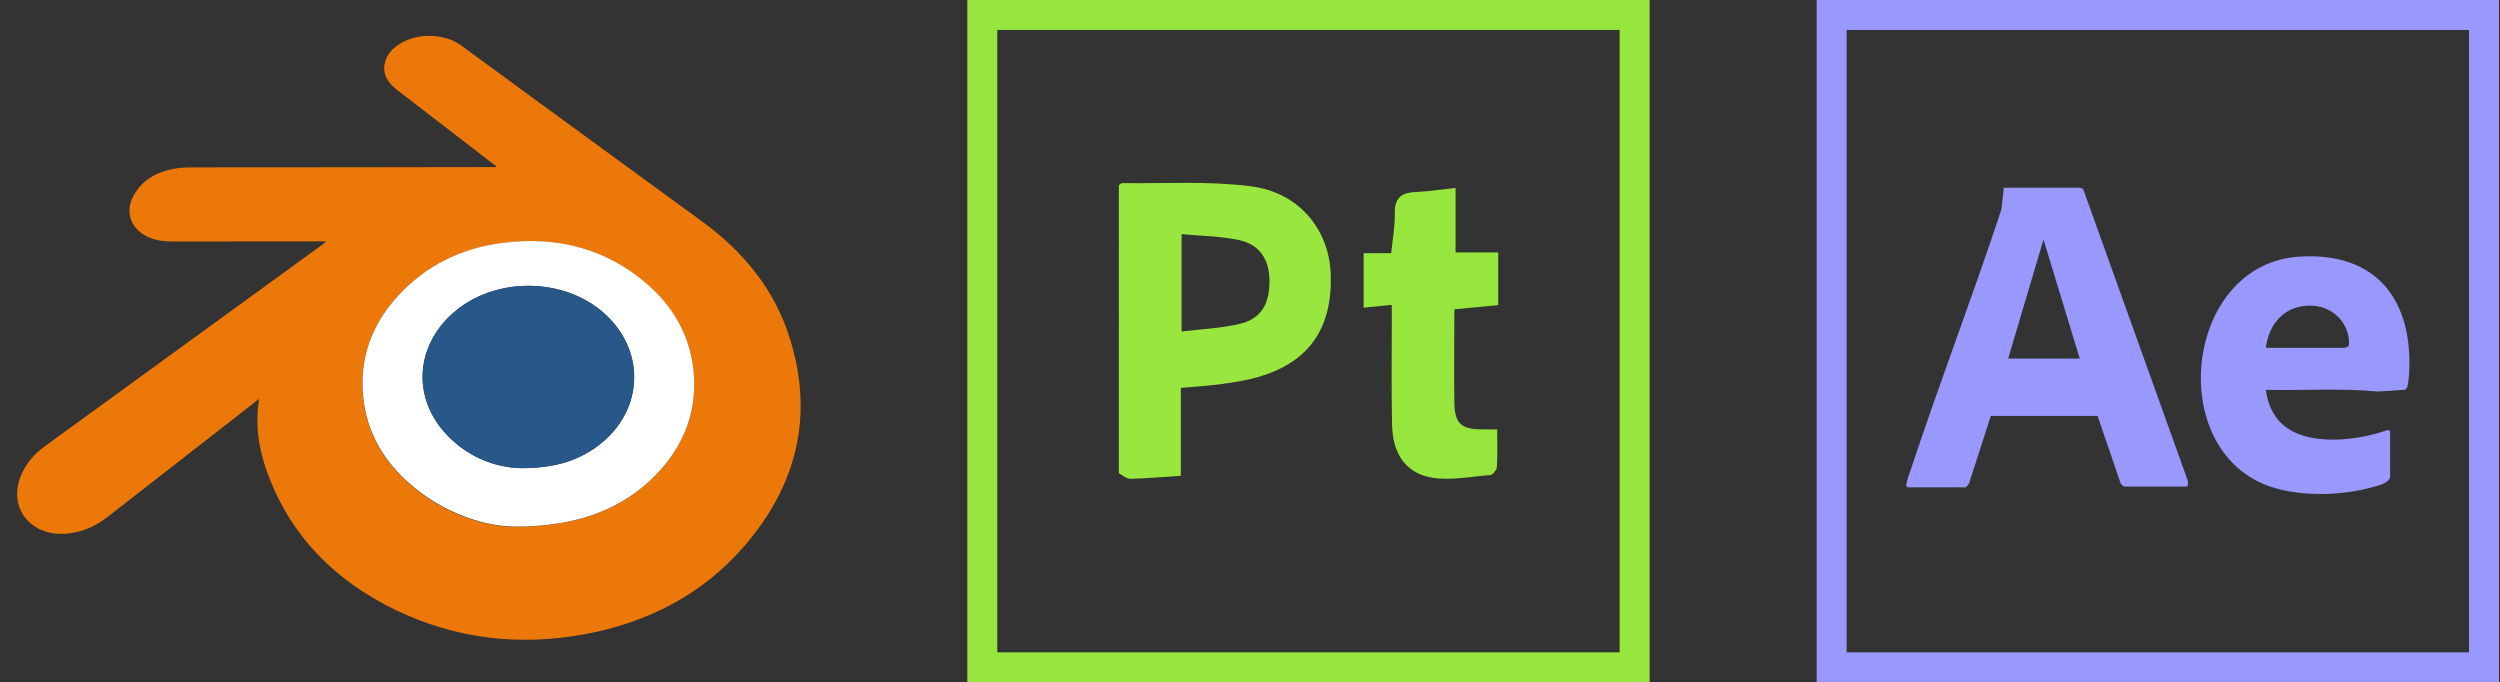 <?xml version="1.0" encoding="UTF-8"?>
<svg id="Capa_1" data-name="Capa 1" xmlns="http://www.w3.org/2000/svg" xmlns:xlink="http://www.w3.org/1999/xlink" viewBox="0 0 166.98 45.57">
  <rect x="0" y="0" width="166.98" height="45.57" fill="#333333" stroke="none"/>
  <defs>
    <style>
      .cls-1 {
        fill: #275889;
      }

      .cls-2 {
        stroke: #97e63e;
      }

      .cls-2, .cls-3, .cls-4 {
        fill: none;
      }

      .cls-2, .cls-4 {
        stroke-miterlimit: 10;
        stroke-width: 2px;
      }

      .cls-5 {
        fill: #97e63e;
      }

      .cls-6 {
        fill: #fff;
      }

      .cls-7 {
        fill: #ec7809;
      }

      .cls-8 {
        fill: #9898fd;
      }

      .cls-9 {
        fill: #98e63e;
      }

      .cls-10 {
        clip-path: url(#clippath);
      }

      .cls-4 {
        stroke: #9898fd;
      }
    </style>
    <clipPath id="clippath">
      <rect class="cls-3" x="1.14" y="2.37" width="52.32" height="40.34"/>
    </clipPath>
  </defs>
  <g>
    <g>
      <path class="cls-9" d="M74.72,12.39c.08-.06.15-.17.23-.16,2.87.04,5.76-.15,8.59.21,3.22.41,5.22,2.87,5.34,5.84.14,3.62-1.44,5.91-4.81,6.89-.81.24-1.66.37-2.49.48-.86.12-1.73.17-2.71.26v5.87c-1.19.08-2.28.17-3.38.2-.25,0-.51-.24-.76-.37V12.39h-.01ZM78.92,22.14c1.37-.17,2.71-.21,3.97-.53,1.39-.36,1.92-1.36,1.9-2.92-.02-1.36-.66-2.35-2.01-2.65-1.24-.27-2.54-.28-3.86-.4v6.51h0Z"/>
      <path class="cls-5" d="M92.97,20.36c-.67.07-1.21.12-1.89.19v-3.64h1.84c.09-.91.26-1.77.24-2.63-.02-1,.38-1.41,1.36-1.45.88-.04,1.75-.18,2.7-.28v4.31h2.85v3.52c-.98.09-1.93.19-2.93.28,0,2.02-.03,4.15,0,6.27.03,1.39.48,1.75,1.9,1.75h.96c0,.89.03,1.7-.02,2.5,0,.2-.27.53-.44.55-1.34.1-2.74.4-4.02.15-1.7-.34-2.5-1.66-2.54-3.49-.05-2.25-.02-4.51-.02-6.77v-1.26Z"/>
    </g>
    <rect class="cls-2" x="65.61" y="1" width="43.57" height="43.57"/>
  </g>
  <g>
    <rect class="cls-4" x="122.34" y="1" width="43.57" height="43.57"/>
    <g>
      <path class="cls-8" d="M141.87,32.49c-.08-.02-.21-.15-.24-.24l-1.53-4.47h-7.13s-1.44,4.47-1.44,4.47c-.01.07-.21.3-.24.3h-3.88s-.07-.07-.08-.1c-.05-.17.27-1.01.35-1.25,1.91-5.76,4.09-11.43,5.99-17.19l.17-1.47h5.1s.2.09.2.09l6.96,19.4c.06.09.07.47-.05.47h-4.18ZM134.13,23.95h4.78l-2.42-7.95-2.36,7.95Z"/>
      <path class="cls-8" d="M159.65,31.81c-.07.46-.7.59-1.09.7-2.16.64-5.29.71-7.38-.18-6.59-2.82-5.09-14.73,2.4-15.19,5.14-.32,7.6,2.88,7.33,7.8-.01.2-.06.8-.14.94-.05.09-.09.15-.2.16l-1.74.11c-2.49-.23-5-.06-7.49-.11.07.56.24,1.11.53,1.59,1.37,2.35,5.4,1.88,7.57,1.1.06-.03.2.04.2.09v2.99ZM151.34,23.23h5.29s.24-.09.26-.16c.1-1.41-1.02-2.58-2.41-2.65-1.79-.1-2.92,1.11-3.14,2.81Z"/>
    </g>
  </g>
  <g class="cls-10">
    <g>
      <path class="cls-7" d="M34.38,35.18c4.21.02,7.27-1.2,9.47-3.51,1.94-2.03,2.79-4.44,2.43-7.16-.28-2.17-1.32-3.99-3-5.47-2.76-2.42-6.05-3.29-9.72-2.81-2.8.36-5.18,1.54-7.03,3.59-1.75,1.93-2.53,4.19-2.28,6.73.24,2.38,1.4,4.33,3.26,5.91,2.2,1.87,4.81,2.7,6.87,2.73M17.28,26.66c-.5.39-.97.75-1.42,1.11-2.9,2.26-5.78,4.5-8.68,6.76-.82.64-1.74,1.04-2.81,1.12-2.33.15-3.81-1.71-3-3.81.33-.84.89-1.5,1.63-2.04,3.14-2.27,6.26-4.55,9.39-6.82,3.05-2.21,6.09-4.43,9.14-6.64.08-.05.14-.11.26-.22h-.37c-3.3,0-6.59,0-9.89.01-.53,0-1.06-.05-1.55-.26-1.22-.51-1.68-1.68-1.06-2.8.55-1.02,1.5-1.56,2.64-1.79.51-.1,1.05-.1,1.58-.1,6.57,0,13.13-.01,19.7-.02h.26s.04-.04.07-.07c-.07-.03-.13-.05-.18-.1-2.15-1.65-4.29-3.31-6.44-4.96-.6-.46-1-1-.86-1.77.13-.66.59-1.1,1.17-1.42,1.17-.65,2.88-.6,3.99.23,5.33,3.92,10.68,7.8,16.03,11.71,2.8,2.04,4.86,4.58,5.87,7.81,1.6,5.09.53,9.72-2.98,13.82-2.8,3.27-6.49,5.19-10.82,5.97-4.34.78-8.53.28-12.49-1.62-4.06-1.95-6.99-4.91-8.54-9.01-.5-1.32-.79-2.69-.72-4.1.01-.3.05-.61.1-.99"/>
      <path class="cls-6" d="M34.79,31.27c2.12,0,3.6-.43,4.88-1.3,3.26-2.2,3.61-6.34.78-8.96-2.73-2.53-7.45-2.56-10.22-.07-2.42,2.17-2.68,5.45-.59,7.87,1.45,1.68,3.4,2.42,5.16,2.46M34.39,35.17c-2.05-.02-4.67-.87-6.87-2.73-1.86-1.57-3.02-3.54-3.26-5.91-.26-2.54.53-4.8,2.28-6.72,1.86-2.05,4.22-3.23,7.03-3.59,3.68-.47,6.97.4,9.72,2.81,1.68,1.48,2.71,3.3,3,5.47.35,2.73-.49,5.13-2.43,7.16-2.2,2.3-5.26,3.53-9.47,3.51"/>
      <path class="cls-1" d="M34.79,31.27c-1.76-.04-3.7-.78-5.16-2.46-2.09-2.42-1.83-5.7.59-7.87,2.78-2.5,7.49-2.46,10.22.07,2.83,2.63,2.47,6.76-.78,8.96-1.27.86-2.76,1.3-4.88,1.3"/>
    </g>
  </g>
</svg>